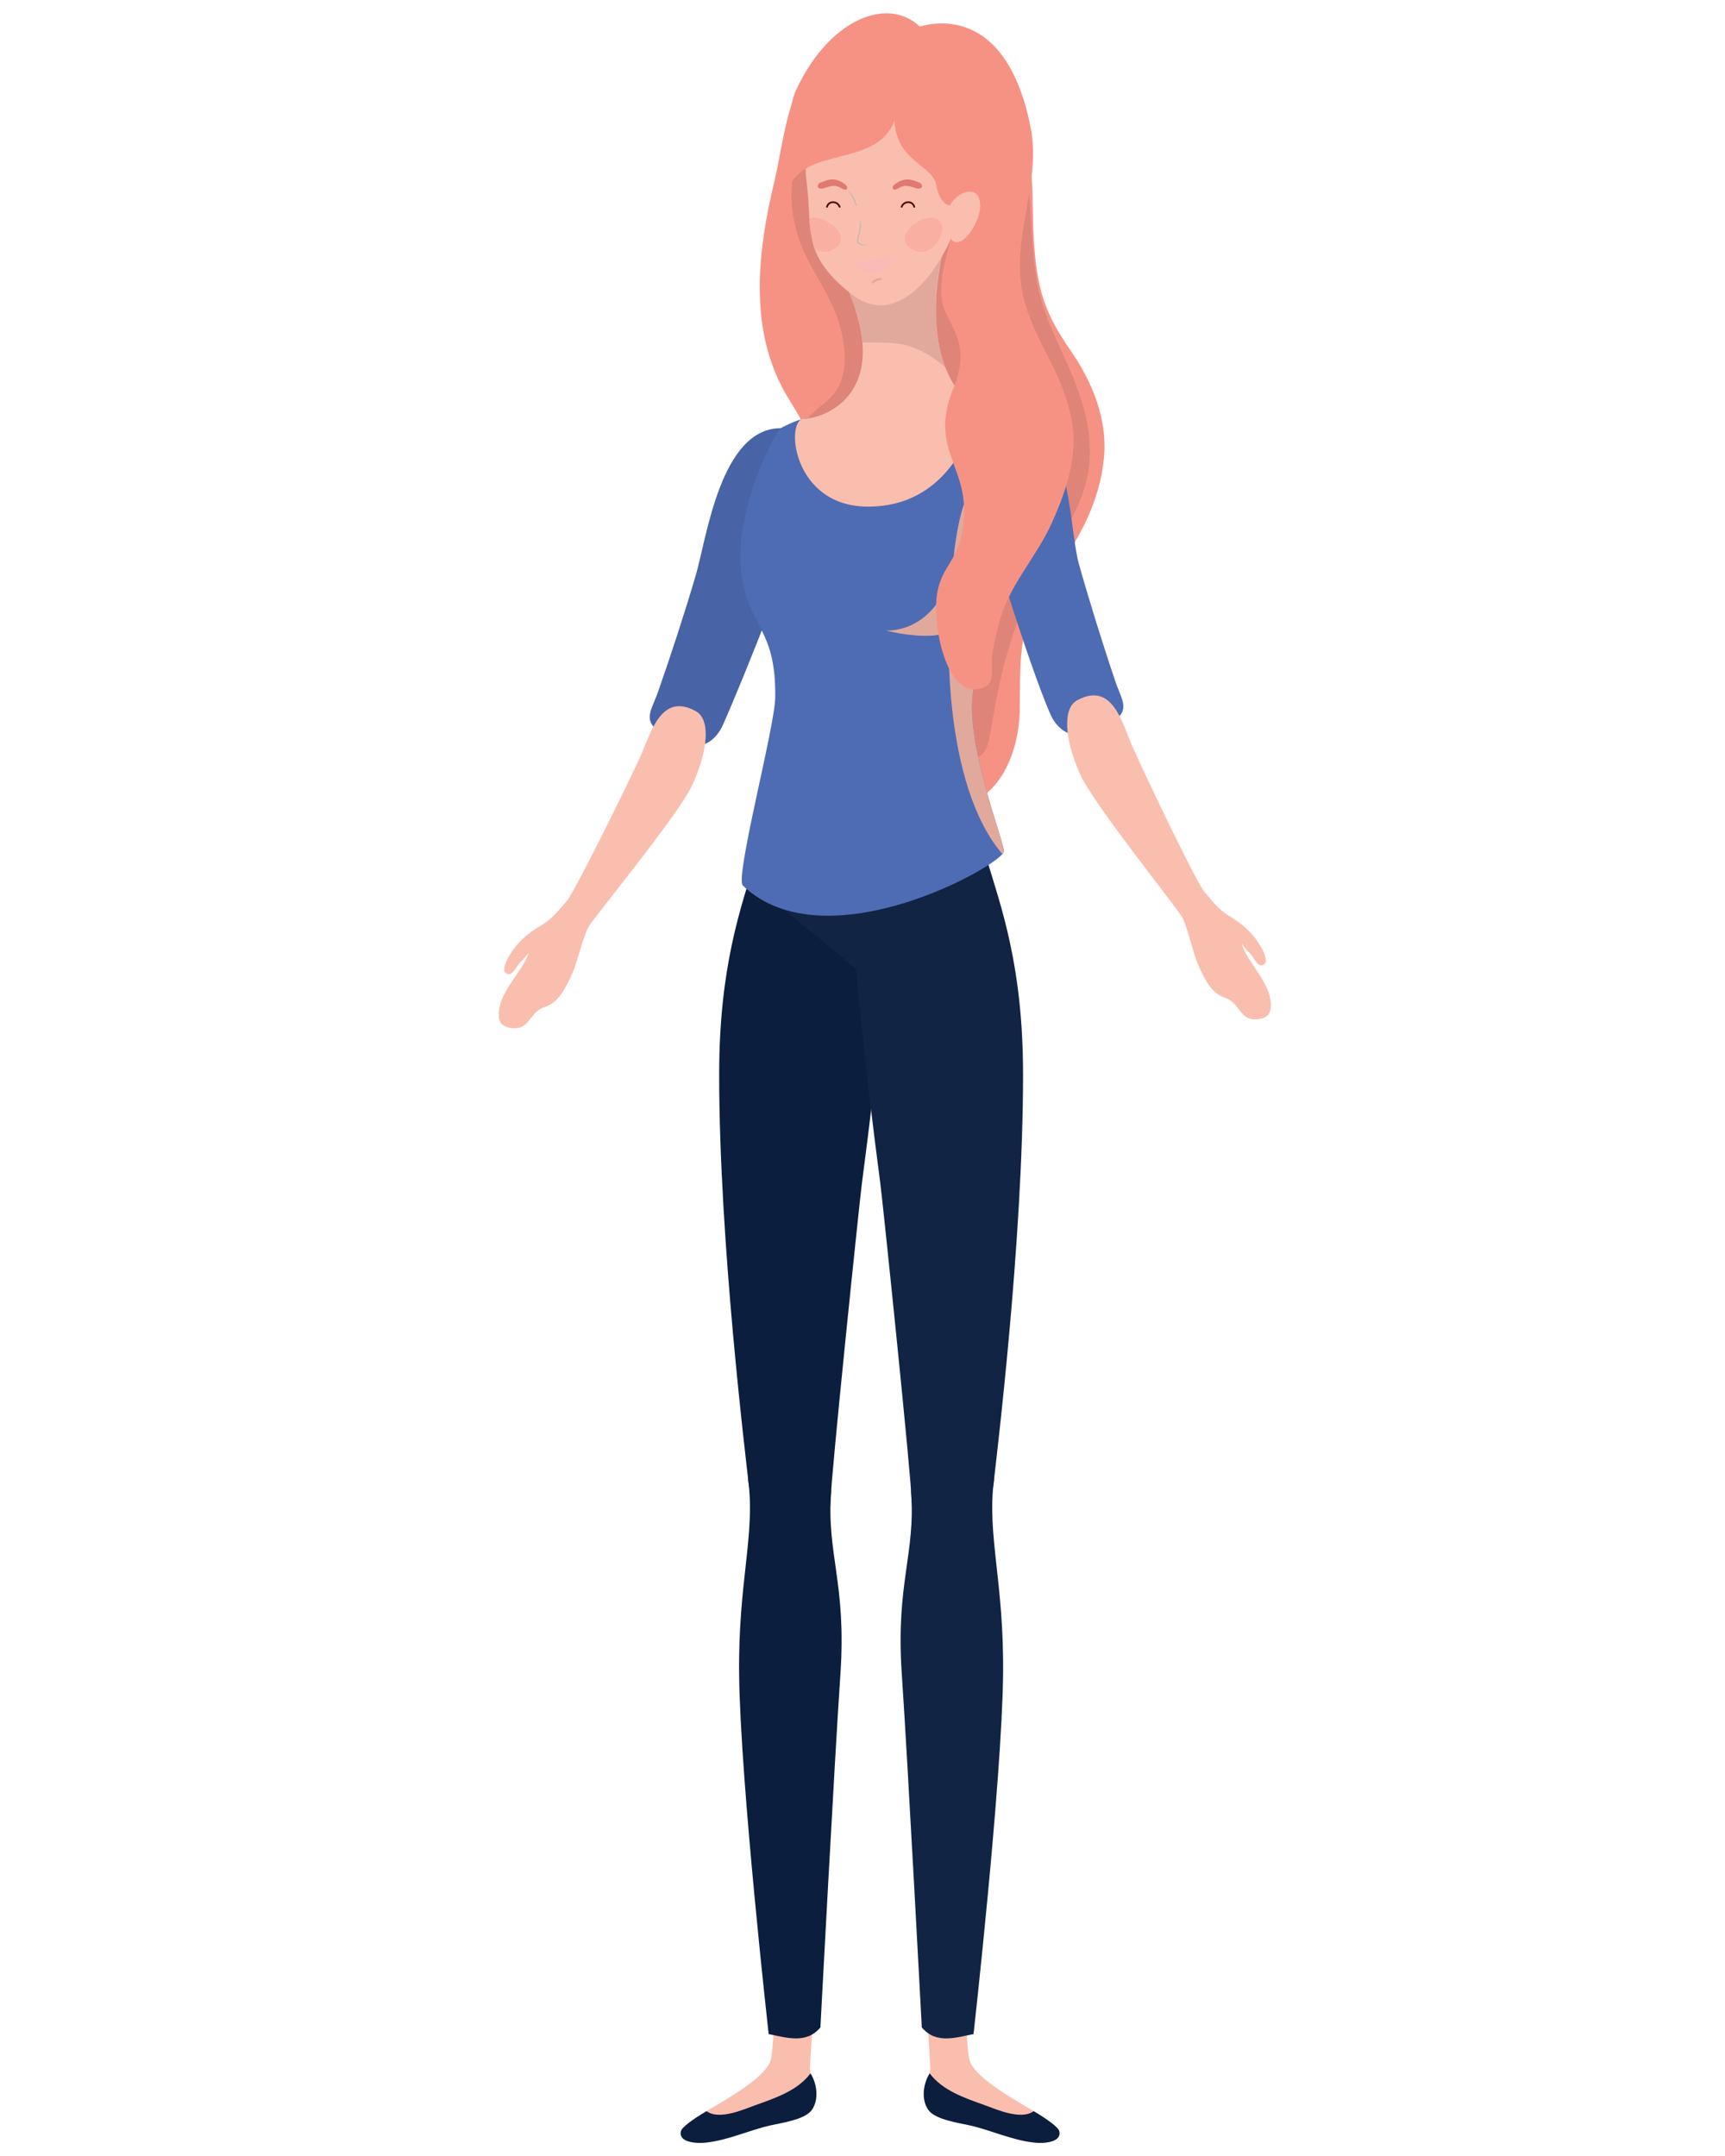 <?xml version="1.0" encoding="utf-8"?>
<!-- Generator: Adobe Illustrator 28.0.0, SVG Export Plug-In . SVG Version: 6.00 Build 0)  -->
<svg version="1.1" id="Capa_1" xmlns="http://www.w3.org/2000/svg" xmlns:xlink="http://www.w3.org/1999/xlink" x="0px" y="0px"
	 viewBox="0 0 1898 2372" style="enable-background:new 0 0 1898 2372;" xml:space="preserve">
<style type="text/css">
	.st0{fill:#FABEAF;}
	.st1{fill:#0C1E3D;}
	.st2{fill:#F69284;}
	.st3{fill:#DF8479;}
	.st4{fill:#122444;}
	.st5{fill:#4863A6;}
	.st6{fill:#4E6CB3;}
	.st7{fill:#E1A99C;}
	.st8{fill:none;stroke:#540806;stroke-width:1.954;stroke-linecap:round;stroke-linejoin:round;stroke-miterlimit:10;}
	.st9{fill:#E0796F;}
	.st10{fill:#F9B0A3;}
	.st11{fill:#BDB7B2;}
	.st12{fill:#F9BBB5;}
</style>
<g>
	<path class="st0" d="M849.54,2211.76c4.22,16.77-0.95,51.69-0.95,51.69c-2.03,17.34-35.16,37.9-71.2,58.94
		c0,0-19.24,18.11-17.48,22.19c4.59,10.67,9.51,9.96,19.21,8.9c24.75-2.71,45.67-13.17,69.01-18.47c11.9-2.7,35.55-5.43,43.19-16.2
		c9.32-13.13,0.99-27.77-0.27-43.84l4.63-74.47L849.54,2211.76z"/>
	<path class="st1" d="M831.37,2315.77c-13.18,4.74-40.09,16.87-53.99,6.62c-15.2,8.99-27.29,17.81-28.23,22.15
		c-2.79,12.69,17.91,13.54,27.6,12.48c24.75-2.7,47.4-13.61,70.73-18.91c11.9-2.7,38.12-6.25,45.76-17.01
		c8.17-11.53,5.67-29.12-1.47-40.29C877.75,2299.79,852.92,2308.03,831.37,2315.77z"/>
	<path class="st0" d="M1065.18,2211.76c-4.22,16.77,0.97,51.69,0.97,51.69c2,17.34,35.15,37.9,71.19,58.94
		c0,0,19.23,18.11,17.48,22.19c-4.6,10.67-9.53,9.96-19.22,8.9c-24.75-2.71-45.68-13.17-69.01-18.47
		c-11.91-2.7-35.53-5.43-43.17-16.2c-9.33-13.13-1.01-27.77,0.25-43.84l-4.61-74.47L1065.18,2211.76z"/>
	<path class="st1" d="M1083.34,2315.77c13.19,4.74,40.1,16.87,53.99,6.62c15.21,8.99,27.29,17.81,28.24,22.15
		c2.77,12.69-17.91,13.54-27.61,12.48c-24.76-2.7-47.4-13.61-70.73-18.91c-11.9-2.7-38.13-6.25-45.77-17.01
		c-8.19-11.53-5.67-29.12,1.46-40.29C1036.96,2299.79,1061.8,2308.03,1083.34,2315.77z"/>
	<path class="st2" d="M876.73,100.54c0.07-0.15,0.14-0.3,0.22-0.45c14.25-29.53,48.84-36.85,77.72-47.3
		c60.71-21.92,137.33,27.28,165.94,78.34c18.83,33.61,14.41,91.9,16.65,128.57c3.33,54.76,9.92,81.63,40.8,126.08
		c24.33,35,40.79,76.41,36.57,118.41c-4.97,49.64-28.19,90.91-58.23,131.38c-36.48,49.12-33.8,85.65-34.29,143.36
		c-0.41,49.86-24.03,111.51-84.77,109.63c-57.02-1.76-101.5-50.3-130.51-94.65c-41.81-63.92-38.46-144.1-25.19-215.78
		c5.25-28.28,12.7-58.91,8.76-88.29c-3.43-25.67-17.7-40.76-29.39-62.96c-36.99-70.23-26.82-152.76-9.07-226.92
		C859.07,170.26,863.87,127.55,876.73,100.54z"/>
	<path class="st3" d="M897.53,109.16c7.39-18.25,16.88-35.11,30.13-47.26c30.56-27.99,96.32-12.12,127.65,5.79
		c27.29,15.6,52.72,31.75,63.11,62.1c25.05,73.05,5.47,154.27,36.07,225.97c22.2,51.98,49.75,98.1,43.81,156.6
		c-2.19,21.6-11.83,47.36-24.15,65.55c-83.16,122.75-78.23,229.86-90.12,247.61c-31.5,47.05-25.97-135.3-75.56-159.1
		c-34.53-16.58-53.81-47.38-74.79-77.73c-11-15.93-22.2-31.67-32.63-47.94c-12.08-18.79-24.55-41.49-20.03-65.2
		c4.28-22.46,32.35-30.36,42.35-51.41c9.93-20.89,5.99-48.9-0.63-70.22c-10.6-34.14-35.61-61.99-45.73-97.53
		c-7.36-25.83-8.79-51.34-0.97-77.96C882.17,157.59,888.19,132.26,897.53,109.16z"/>
	<path class="st1" d="M823.83,1633.19c8.49,49.9,25.63,58.72,64.17,60.99c38.54,2.27,21.38-6.05,26.05-45.1
		c-0.33-19.16,31.61-326.96,34.15-346.12c18.83-142.81,26.95-237.45,26.95-237.45V943.61h-143.4
		c-16.45,54.55-40.46,119.28-40.46,238.53C791.28,1366.46,820.79,1604.78,823.83,1633.19z"/>
	<path class="st1" d="M872.75,1585.45c-27.99-3.5-49.61,41.77-49.61,41.77c8.2,61.41-11.19,112.64-9.89,215.74
		c1.49,118.6,32.5,394.69,32.5,394.69c18.56,3.42,40.98,11.65,56.94-7.33c0,0,15.21-288.61,22.01-388.78
		c6.8-100.16-15.29-131.21-10.25-200.63C912,1598.94,894.51,1588.16,872.75,1585.45z"/>
	<path class="st4" d="M1093.11,1633.19c-8.49,49.9-25.63,58.72-64.17,60.99c-38.54,2.27-21.37-6.05-26.05-45.1
		c0.34-19.16-31.61-326.96-34.15-346.12c-18.83-142.81-26.95-237.45-26.95-237.45l-116.82-95.88l6.77-26.03h253.46
		c16.45,54.55,40.45,119.28,40.45,238.53C1125.65,1366.46,1096.14,1604.78,1093.11,1633.19z"/>
	<path class="st4" d="M1044.18,1585.45c27.98-3.5,49.59,41.77,49.59,41.77c-8.2,61.41,11.2,112.64,9.9,215.74
		c-1.5,118.6-32.5,394.69-32.5,394.69c-18.56,3.42-40.98,11.65-56.93-7.33c0,0-15.21-288.61-22.01-388.78
		c-6.8-100.16,15.28-131.21,10.24-200.63C1004.94,1598.94,1022.43,1588.16,1044.18,1585.45z"/>
	<path class="st5" d="M858.91,471.06c-65.99,0.04-81.48,120.95-93.21,161.22c-11.19,38.38-28.38,91.11-41.61,128.61
		c-8.19,23.19-18.69,32.14,7.19,48.55c39.73,25.2,57.53,2.75,64.11-11.94c23.05-51.38,87.12-212.33,97.08-260.02
		C903.29,485.67,858.91,471.06,858.91,471.06z"/>
	<path class="st6" d="M1075.53,447.63c39.18,4.22,62.01,10.48,67.11,25.73c5.77,17.21-53.05,189.27-71.39,284.01
		c-11.2,57.95,34.32,169.65,33.25,179.37c-1.57,14.47-195.92,124.43-287.19,37.47c-8.93-8.5,35.14-174.27,35.64-206.41
		c1.21-76.53-27.93-75.85-36.83-134.36c-10.49-68.97,35.97-156.4,42.77-162.38c0,0,15.83-8.71,26.17-10.61
		c20.53-3.77,17.62,22.43,38.03,27.8c31.51,8.3,63.31,14.3,96,14.42L1075.53,447.63z"/>
	<path class="st7" d="M1071.26,757.36c14.79-76.39,55.87-202.99,68.21-258.21c-17.45-0.04-34.91-0.56-51.24,4.67
		c-0.01,0.01-0.01,0.01-0.01,0.01c-27.69,33.62-34.91,70.8-39.47,113c-4.46,41.45-33.51,76.89-73.61,76.89
		c0,0,45.71,11.92,69.01,1.44c0,0-7.77,166.54,58.75,244.37c0.97-1.14,1.53-2.08,1.61-2.79
		C1105.58,927.02,1060.06,815.31,1071.26,757.36z"/>
	<path class="st0" d="M1075.53,447.63c-5.97,0-66.05-37.89-38.77-168.8l-13.48-2.82c-31.25,7.81-105.64,7.62-91.87,38.83
		c54.21,122.91-30.43,146.4-46.33,145.6c-21.43-1.07-14.84,96.9,70.13,96.9c84.95,0,109.97-77.39,115.15-88.64
		C1076.28,455.85,1075.53,447.63,1075.53,447.63z"/>
	<path class="st0" d="M765.91,782.53c-39.07-21.93-50.02,24.83-62.01,51.12c-16.29,35.69-72.59,149.07-80.37,157.64
		c-7.78,8.57-15.1,19.01-27.9,26.53c-14.79,8.68-25.61,17.97-34.66,32.46c-3.34,5.37-8.3,16.35-5.27,19.26
		c5.35,5.12,9.09,0.2,14.81-8.7c1.57-2.43,8.35-8,11.24-13.12c-4.45,17.14-28.31,39.35-32.17,60.44
		c-2.35,12.8-0.33,21.44,13.85,22.87c17.35,1.76,18.34-12.78,30.46-20.72c4.87-3.2,15.49-3.32,25.51-19.55
		c5.59-9.07,11.17-20.63,14.31-30.69c4.01-12.82,8.8-30.26,13.33-39.56c4.55-9.29,99.27-123.52,114.51-156.62
		C779.61,824.68,781.62,791.35,765.91,782.53z"/>
	<path class="st6" d="M1112.84,458.11c65.98,0.81,62.93,121.69,74.2,162.09c10.75,38.51,27.31,91.44,40.09,129.1
		c7.92,23.28,18.32,32.36-7.75,48.46c-40.02,24.73-57.55,2.08-63.97-12.69c-22.45-51.65-71.07-205.28-80.47-253.09
		C1064.74,480.06,1112.84,458.11,1112.84,458.11z"/>
	<path class="st0" d="M1185.07,770.44c39.32-21.47,49.73,25.41,61.41,51.84c15.85,35.88,70.84,149.91,78.52,158.57
		c7.68,8.66,14.88,19.18,27.59,26.85c14.69,8.86,25.4,18.27,34.27,32.87c3.29,5.4,8.12,16.45,5.04,19.32
		c-5.39,5.06-9.08,0.09-14.69-8.86c-1.54-2.46-8.25-8.1-11.09-13.26c4.26,17.2,27.85,39.68,31.49,60.81
		c2.19,12.82,0.05,21.44-14.14,22.71c-17.37,1.55-18.19-13-30.21-21.09c-4.85-3.25-15.46-3.5-25.28-19.84
		c-5.49-9.14-10.93-20.76-13.95-30.85c-3.86-12.87-8.44-30.36-12.87-39.71c-4.43-9.34-97.82-124.67-112.67-157.95
		C1170.88,812.43,1169.26,779.08,1185.07,770.44z"/>
	<path class="st7" d="M1040.06,404.03c-10.39-24.99-15.64-75.05-3.3-125.2h-11.23c-33.46,5.76-67.24,12.35-95.53,26.41
		c-0.55,2.83-0.19,6,1.41,9.6c10.71,24.29,15.94,44.64,17.41,61.74c13.23,0.74,27.74-0.41,41.44,1.77
		C1010.36,381.56,1028.1,393.69,1040.06,404.03z"/>
	<g>
		<g>
			<path class="st0" d="M893.19,154.42c-11.29,26.63-5.47,38.98-3.9,64.04c1.49,23.88,0.7,28.66,5.02,48.07
				c5.49,24.74,26.3,45.28,47.65,60.72c34.99,22.98,67.27-4.08,87.19-33.54c39.05-57.71,35.97-117.05,22.01-148.53
				c-19.63-45.51-63.13-47.57-105.65-37.72C945.51,107.46,910.91,112.66,893.19,154.42z"/>
		</g>
	</g>
	<g>
		<g>
			<g>
				<path class="st8" d="M923.81,227.51c0,0-1.57-5.06-7.25-5.06c-5.67,0-6.6,5.06-6.6,5.06"/>
			</g>
			<g>
				<path class="st8" d="M992.06,227.51c0,0,1.59-5.06,7.26-5.06c5.67,0,6.59,5.06,6.59,5.06"/>
			</g>
			<g>
				<g>
					<path class="st9" d="M984.5,208.67c1.76-0.19,3.29-1.21,4.84-2.03c1.22-0.64,2.02-1.01,3.11-1.38
						c0.54-0.18,1.08-0.34,1.63-0.47c0.29-0.07,0.58-0.12,0.87-0.18c0.73-0.17-0.56,0.02,0.23-0.04c1.03-0.09,2.02-0.07,3.05-0.01
						c0.71,0.04-0.44-0.11,0-0.01c0.36,0.08,1.41,0.36,1.54,0.21c0.28,0.03,0.19,0.02-0.27-0.04c0.1,0.01,0.19,0.03,0.29,0.04
						c0.29,0.05,0.58,0.1,0.87,0.16c1.14,0.23,2.27,0.53,3.39,0.86c2.94,0.87,6.56,2.84,9.44,1.02c0.83-0.53,1.42-1.65,1.08-2.64
						c-0.37-1.07-0.82-2.02-1.81-2.66c-0.8-0.51-1.75-0.95-2.63-1.29c-1.36-0.53-2.75-0.99-4.14-1.43c-2.54-0.8-5.21-1.51-7.89-1.43
						c-2.75,0.08-5.33,0.77-7.82,1.9c-1.26,0.57-2.45,1.27-3.6,2.04c-1.45,0.97-3.45,2.2-4.2,3.83
						C981.81,206.55,982.53,208.88,984.5,208.67L984.5,208.67z"/>
				</g>
			</g>
			<g>
				<g>
					<path class="st9" d="M931.9,205.12c-0.7-1.63-2.73-2.86-4.16-3.81c-1.14-0.76-2.33-1.46-3.57-2.03
						c-2.51-1.16-5.12-1.85-7.89-1.94c-2.59-0.08-5.19,0.58-7.65,1.35c-1.36,0.43-2.72,0.89-4.06,1.39c-0.96,0.36-1.92,0.8-2.8,1.32
						c-1.13,0.67-1.57,1.56-1.98,2.75c-0.34,1,0.24,2.11,1.08,2.64c2.87,1.81,6.44-0.13,9.37-1c1.11-0.33,2.23-0.63,3.36-0.86
						c0.29-0.06,0.58-0.1,0.87-0.16c0.79-0.16-0.7,0.09,0.15-0.03c0.46-0.06,0.93-0.1,1.39-0.19c0.3-0.06-0.72,0.05,0.13-0.01
						c1.01-0.07,2-0.08,3.01,0.01c0.22,0.02-0.54-0.11,0.21,0.04c0.24,0.05,0.48,0.09,0.71,0.14c0.59,0.13,1.18,0.3,1.75,0.49
						c1.17,0.39,1.82,0.69,3.06,1.33c1.58,0.83,3.17,1.94,4.98,2.1C931.85,208.84,932.53,206.58,931.9,205.12L931.9,205.12z"/>
				</g>
			</g>
		</g>
		<path class="st10" d="M1031.19,240.94c-15.47-8.35-52.09,19.91-27.83,33.33C1027.6,287.68,1046.64,249.28,1031.19,240.94z"/>
		<path class="st10" d="M890.51,240.43c0.5,8.52,1.24,14.92,3.85,26.68c0.51,2.25,1.17,4.45,1.91,6.63
			c5.77,3.76,13.07,4.87,20.93,0.52C940.89,261.16,906.52,233.91,890.51,240.43z"/>
		<g>
			<g>
				<g>
					<path class="st11" d="M932.68,208.52c1.64,2.94,3.57,5.7,5.18,8.65c1.66,3.04,2.84,6.2,4.03,9.44c0.1,0.26,0.55,0.25,0.52-0.07
						c-0.32-3.43-1.8-6.67-3.49-9.64c-1.72-3.03-3.82-5.89-6.19-8.42C932.7,208.45,932.66,208.49,932.68,208.52L932.68,208.52z"/>
				</g>
			</g>
			<g>
				<g>
					<path class="st11" d="M946.14,241.08c0.72,6.1-0.3,11.86-1.98,17.7c-0.61,2.13-1.21,4.29-1.32,6.51
						c-0.11,2.15,2.44,3.38,4.19,3.96c2.45,0.81,5.38,0.98,7.77-0.12c0.2-0.09,0.06-0.44-0.15-0.36c-2.82,1.05-6.49,0.35-8.94-1.33
						c-0.51-0.35-1.19-0.85-1.48-1.42c-0.29-0.55-0.13-1.27-0.07-1.88c0.14-1.26,0.42-2.5,0.73-3.72c0.72-2.85,1.56-5.66,1.99-8.57
						c0.53-3.64,0.32-7.22-0.41-10.82C946.43,240.86,946.12,240.9,946.14,241.08L946.14,241.08z"/>
				</g>
			</g>
		</g>
		<g>
			<g>
				<g>
					<path class="st7" d="M960.35,311.58c0.72-0.58,1.49-1.1,2.3-1.54c0.79-0.43,1.6-0.88,2.43-1.21c0.85-0.33,1.71-0.49,2.6-0.67
						c0.39-0.08,0.76-0.19,1.15-0.24c0.49-0.07,0.98-0.05,1.46-0.17c0.54-0.13,0.57-0.85,0.15-1.13c-0.79-0.52-2.04-0.68-2.98-0.68
						c-1.02,0-2.12,0.33-3.07,0.69c-1.04,0.4-1.97,0.87-2.85,1.56c-0.85,0.67-1.62,1.44-2.31,2.27
						C958.57,311.25,959.56,312.22,960.35,311.58L960.35,311.58z"/>
				</g>
			</g>
		</g>
		<g>
			<path class="st12" d="M986.31,281.57c0,0-7.8,2.27-20.81,2.27c-2.13,0-5.71,0.22-8.36,4c-2.28-1.47-4.09-2.81-7.25-1.46
				c-4.53,1.94-9.94,1.72-9.94,1.72s1.75,3.32,4.38,6.21c3.44,3.79,8.21,7.56,15.47,6.94c10.93-0.93,17.44-6.45,20.96-11.13
				C983.82,286.04,986.31,281.57,986.31,281.57z"/>
			<g>
				<g>
					<path class="st12" d="M986.25,281.46c-4.58,3.07-9.03,6.15-14.13,8.37c-8.52,3.71-18.58,5.18-27.24,1.12
						c-1.64-0.77-3.59-1.58-4.85-2.94c-0.1-0.11-0.27,0.06-0.17,0.17c3.81,4.1,9.34,5.93,14.85,6.16c9.39,0.38,18.79-3.55,26.5-8.65
						c1.81-1.2,3.73-2.42,5.18-4.04C986.48,281.55,986.37,281.38,986.25,281.46L986.25,281.46z"/>
				</g>
			</g>
		</g>
	</g>
	<g>
		<path class="st2" d="M1133.83,139.43c-29.01-145.18-121.15-109.6-121.84-110.25c-35.49-33.63-99.97-8.37-136.53,70.8
			c-9.93,21.53-27.5,153.37-7.81,106.81c19.67-46.57,97.31-22.03,116.48-74.2c2.19,45.26,41.73,48.83,45.85,70.58
			c5.07,26.79,20.04,26.05,25.15,19.22c7.14-9.52,2.71,9.99-6.99,35.86c-3.76,10-15.96,49.99-11.37,74.24
			c4.61,24.26,33.31,43.45,12.67,93.35c-27.11,65.56,13.08,85.25,11.27,138.67c-1.82,53.42-24.15,53.42-29.73,89.3
			c-5.58,35.88,11.96,123.03,54.14,101.02c9.44-4.93,4.98-24.02,6.41-34.1c1.48-10.46,4.29-21.14,6.67-31.46
			c10.1-43.96,41.42-74.5,59.39-114.59c17.32-38.65,30.85-80.27,19.31-123c-4.38-16.22-10-31.79-17.53-46.88
			c-12.32-24.66-24.93-46.84-32.27-73.77C1109.23,265.78,1146.82,204.48,1133.83,139.43z"/>
		<g>
			<path class="st0" d="M1044.28,228.07c6.27-16.35,34.15-28.35,34.15-1.41c0,22.19-30.84,64.14-36.93,21.49L1044.28,228.07z"/>
		</g>
	</g>
</g>
</svg>
